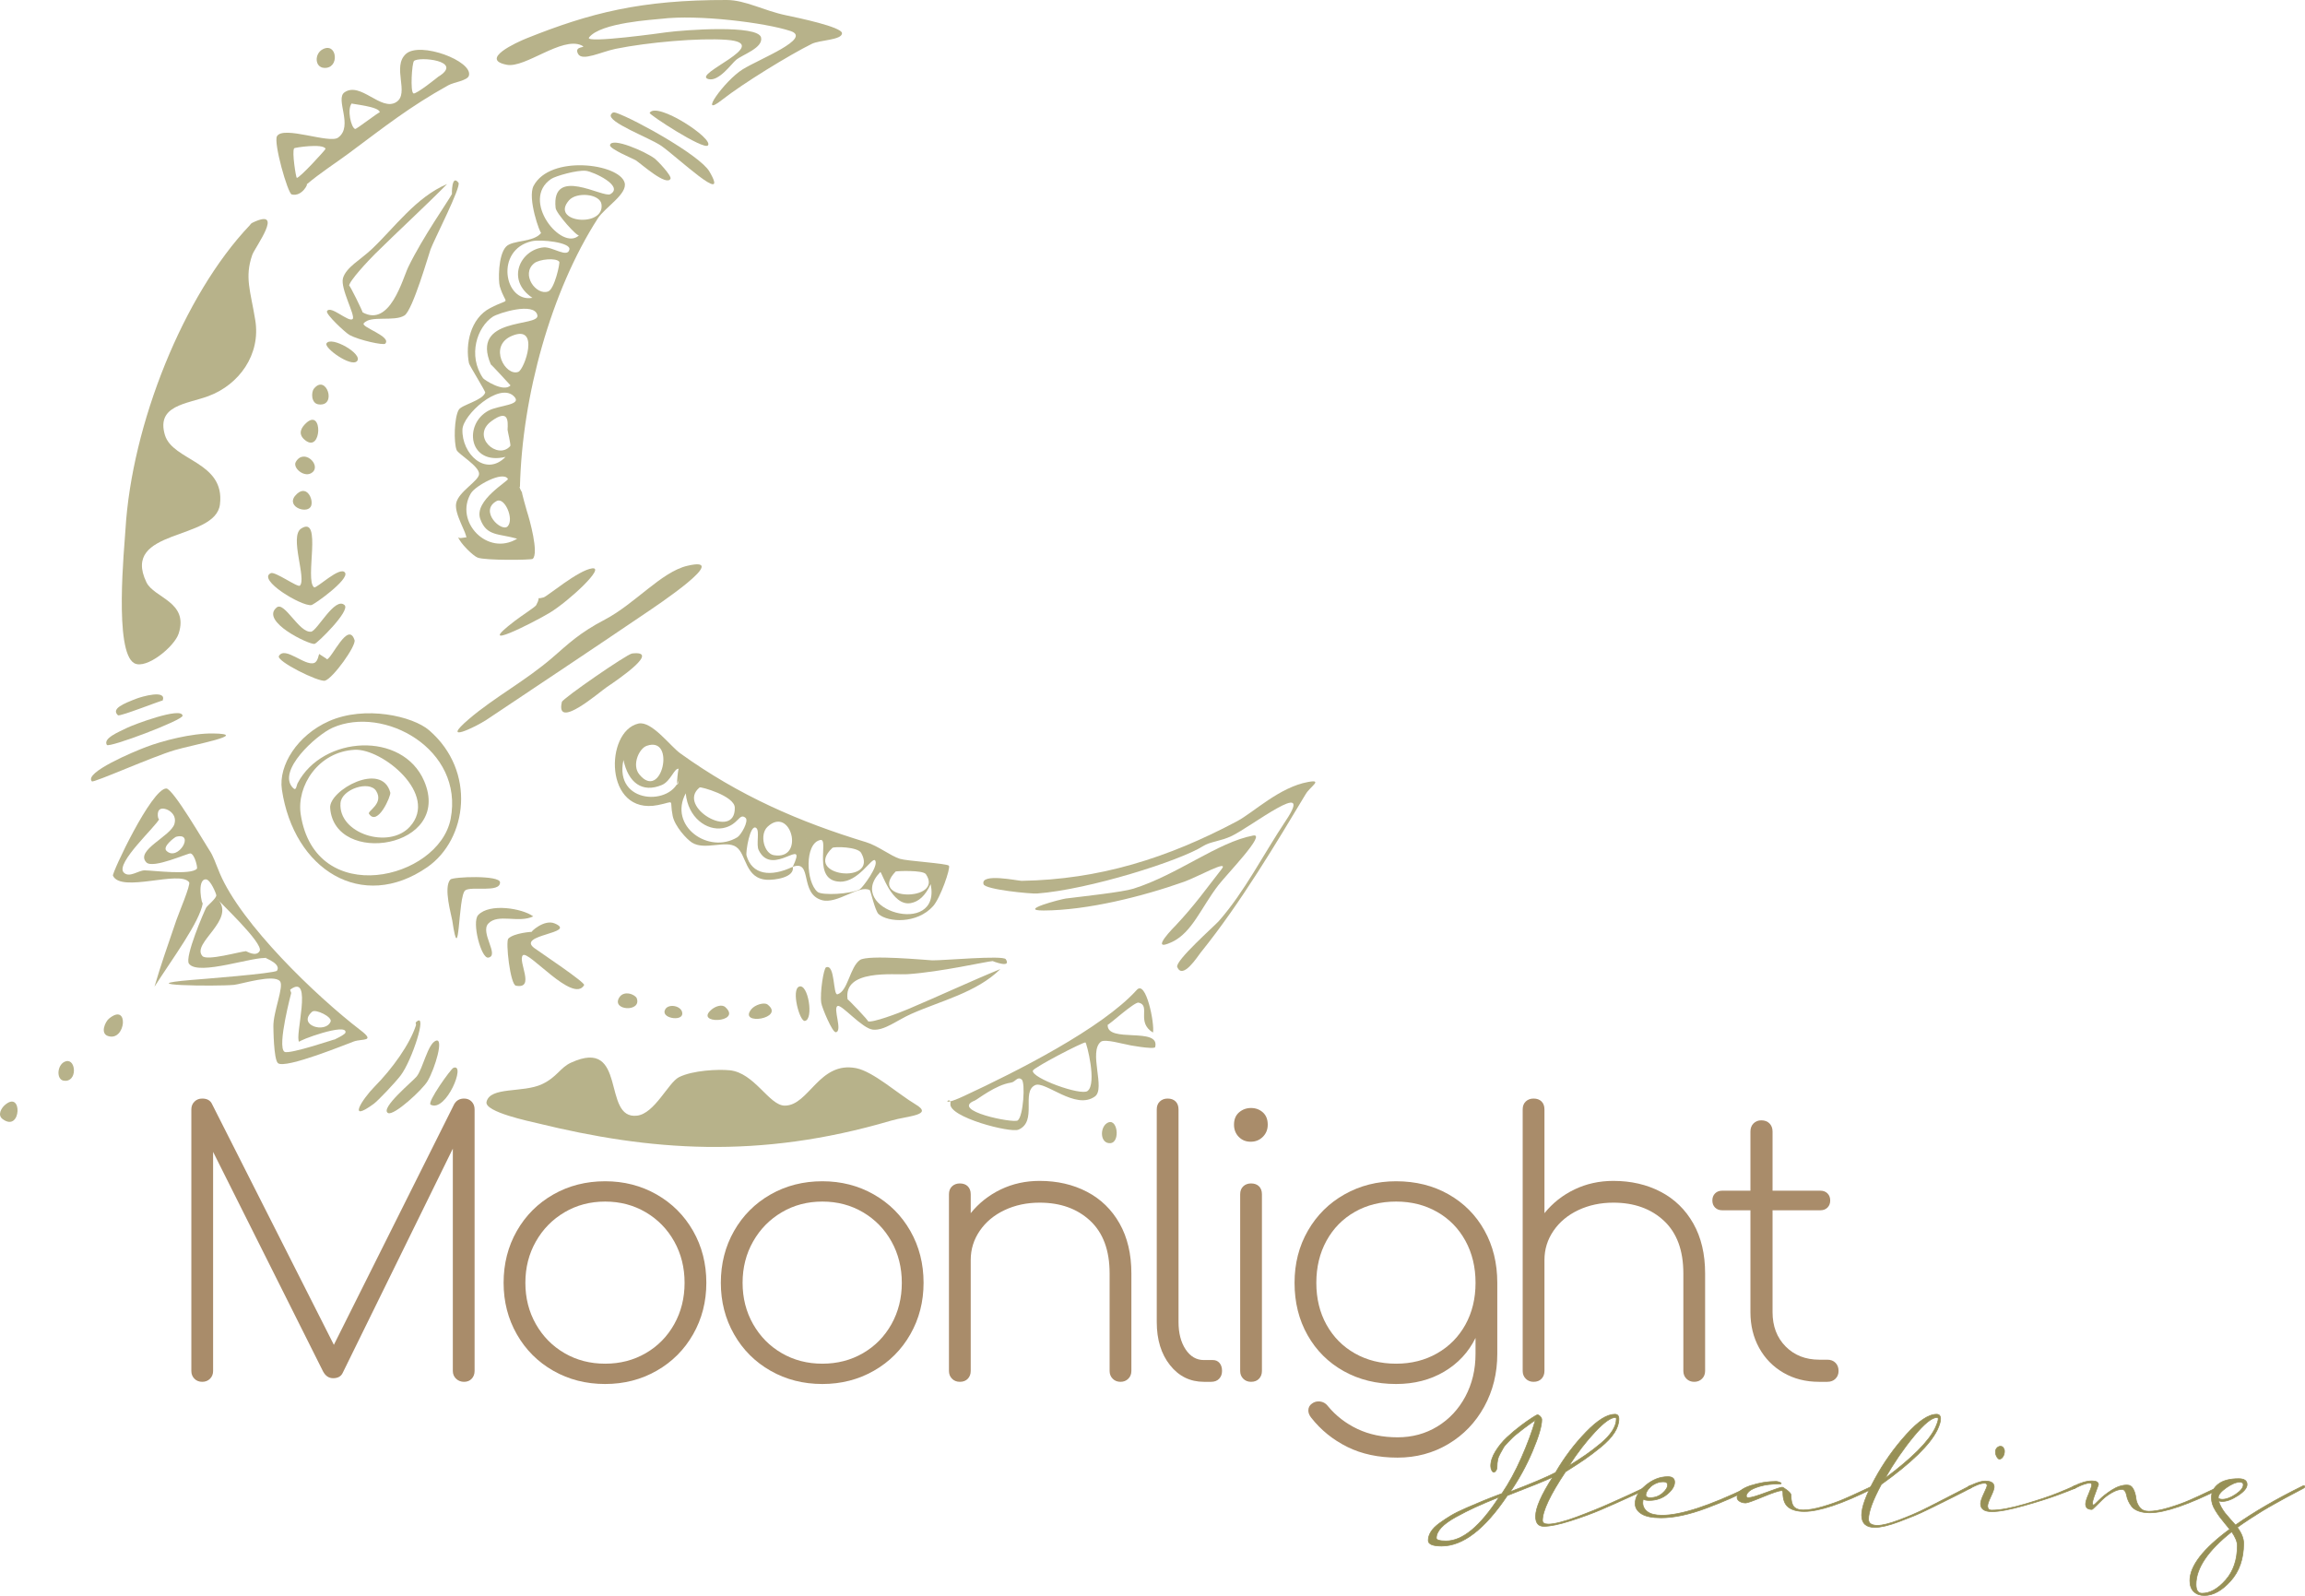 <?xml version="1.0" encoding="utf-8"?>
<!-- Generator: Adobe Illustrator 13.0.0, SVG Export Plug-In . SVG Version: 6.00 Build 14948)  -->
<!DOCTYPE svg PUBLIC "-//W3C//DTD SVG 1.1//EN" "http://www.w3.org/Graphics/SVG/1.1/DTD/svg11.dtd">
<svg version="1.1" id="Layer_1" xmlns="http://www.w3.org/2000/svg" xmlns:xlink="http://www.w3.org/1999/xlink" x="0px" y="0px"
	 width="341.02px" height="236.093px" viewBox="0 0 341.02 236.093" enable-background="new 0 0 341.02 236.093"
	 xml:space="preserve">
<g opacity="0.69">
	<g>
		<g>
			<path fill-rule="evenodd" clip-rule="evenodd" fill="#979056" d="M47.728,7.299c2.156-1.163,2.593,2.916,0.2,2.743
				C46.552,9.937,46.507,7.953,47.728,7.299z"/>
			<path fill-rule="evenodd" clip-rule="evenodd" fill="#979056" d="M60.065,7.969c2.096-1.873,9.936,1.062,9.309,3.222
				c-0.213,0.74-2.193,0.951-3.059,1.431c-5.734,3.188-9.364,6.085-14.764,10.1c-1.735,1.292-4.189,2.863-6.211,4.581
				c0.371-0.318-0.625,1.868-2.184,1.462c-0.584-0.155-2.728-7.688-2.172-8.621c0.943-1.589,7.731,1.146,9.028,0.22
				c2.347-1.664-0.495-5.729,0.97-6.714c2.382-1.613,5.402,2.884,7.65,1.45C60.636,13.817,57.934,9.875,60.065,7.969z
				 M61.164,13.817c0.373,0.202,3.692-2.473,3.634-2.438c3.999-2.411-2.923-3.065-3.556-2.345
				C60.949,9.36,60.671,13.553,61.164,13.817z M52.538,19.082c0.187,0.064,3.657-2.649,3.64-2.442
				c0.064-0.887-4.218-1.242-4.14-1.337C51.323,16.15,51.926,18.87,52.538,19.082z M43.904,26.308
				c0.307,0.169,4.31-4.195,4.265-4.299c-0.382-0.829-4.575-0.177-4.649-0.072C43.167,22.445,43.784,26.246,43.904,26.308z"/>
			<path fill-rule="evenodd" clip-rule="evenodd" fill="#979056" d="M77.919,5.665C87.283,1.915,94.83-0.032,107.542,0
				c2.719,0.008,5.495,1.584,8.744,2.26c1.739,0.363,8.335,1.731,8.288,2.673c-0.05,1.009-3.288,0.97-4.472,1.557
				c-3.284,1.625-10.181,5.847-13.258,8.271c-3.715,2.927,0.311-2.816,3.05-4.511c2.443-1.516,10.338-4.575,7.06-5.66
				c-3.754-1.24-13.681-2.475-19.144-1.805C96.74,2.918,88.844,3.33,87.144,5.548c-0.718,0.943,11.17-0.73,11.499-0.776
				c2.59-0.346,13.549-1.155,13.956,0.782c0.326,1.533-2.667,2.477-3.684,3.298c-0.656,0.522-2.543,3.259-4.102,2.852
				c-2.618-0.688,9.886-5.27,2.677-5.812c-4.053-0.299-11.645,0.363-16.395,1.33c-2.127,0.431-4.963,1.895-5.571,0.751
				c-0.693-1.292,1.502-0.802,0.505-1.264c-2.912-1.341-8.323,3.393-11.039,2.877C70.854,8.796,76.437,6.263,77.919,5.665z"/>
			<path fill-rule="evenodd" clip-rule="evenodd" fill="#979056" d="M66.876,13.583C66.731,13.507,67.096,13.703,66.876,13.583
				L66.876,13.583z"/>
			<path fill-rule="evenodd" clip-rule="evenodd" fill="#979056" d="M90.396,16.94c0.194-0.332,0.402-0.373,0.807-0.231
				c2.808,0.982,12.373,6.293,13.755,8.669c3.133,5.359-4.915-2.294-7.17-3.832C96.091,20.39,89.76,18.041,90.396,16.94z"/>
			<path fill-rule="evenodd" clip-rule="evenodd" fill="#979056" d="M37.401,32.925c4.81-2.281,0.307,3.68-0.078,4.781
				c-1.163,3.349-0.256,5.332,0.446,9.67c0.825,5.072-2.384,9.529-6.916,11.218c-3.21,1.195-7.774,1.345-6.454,5.765
				c1.157,3.852,8.931,3.897,8.141,10.269c-0.664,5.414-14.709,3.512-10.882,11.511c1.122,2.343,6.301,2.874,4.775,7.594
				c-0.637,1.96-4.794,5.342-6.555,4.393c-3.054-1.641-1.464-17.259-1.316-19.786c0.924-15.526,8.585-34.706,18.378-44.998
				C37.106,33.164,37.079,33.081,37.401,32.925z"/>
			<path fill-rule="evenodd" clip-rule="evenodd" fill="#979056" d="M96.115,16.704c1.021-1.766,9.599,3.847,8.611,4.82
				C104.046,22.201,95.983,16.935,96.115,16.704z"/>
			<path fill-rule="evenodd" clip-rule="evenodd" fill="#979056" d="M67.606,26.254C67.461,26.176,67.832,26.372,67.606,26.254
				L67.606,26.254z"/>
			<path fill-rule="evenodd" clip-rule="evenodd" fill="#979056" d="M66.149,27.226c-3.063,3.122-7.159,6.879-10.647,10.323
				c-1.003,1-3.869,4.047-3.851,4.742c-0.01-0.392,2.112,3.985,1.986,3.911c4.057,2.287,5.932-4.969,6.764-6.691
				c2.147-4.433,5.922-9.762,6.462-10.808c-0.012,0.021-0.062-3.007,0.967-1.671c0.442,0.58-3.583,8.389-4.128,9.855
				c-0.26,0.699-2.642,9.01-3.857,9.783c-1.545,0.979-5.033-0.074-6.031,1.165c-0.452,0.555,4.191,1.955,3.178,3.011
				c-0.26,0.272-3.905-0.522-5.29-1.289c-0.604-0.338-3.573-3.098-3.321-3.527c0.534-0.934,3.261,1.763,3.801,1.151
				c0.429-0.483-1.867-4.531-1.437-6.029c0.464-1.609,2.625-2.741,4.267-4.301C58.412,33.63,61.541,29.179,66.149,27.226z"/>
			<path fill-rule="evenodd" clip-rule="evenodd" fill="#979056" d="M90.249,21.461c0.256-1.221,5.272,0.97,6.646,2.019
				c0.338,0.26,2.551,2.549,2.299,2.983c-0.631,1.093-4.18-2.098-5.117-2.737C93.743,23.503,90.123,22.03,90.249,21.461z"/>
			<path fill-rule="evenodd" clip-rule="evenodd" fill="#979056" d="M76.925,72.022c-0.194-0.063,0.223,0.729,0.306,0.812
				c-0.083-0.083,0.625,2.5,0.729,2.812c0.394,1.19,1.788,6.194,0.856,7.035c-0.208,0.183-7.028,0.258-8.156-0.187
				c-0.675-0.268-2.582-2.103-2.908-3.088c0.159,0.48,1.324-0.121,1.219,0.205c0.2-0.633-1.809-3.563-1.479-5.173
				c0.357-1.726,3.381-3.282,3.389-4.328c0.012-1.161-3.083-2.928-3.323-3.529c-0.447-1.116-0.365-4.827,0.322-5.969
				c0.435-0.724,3.501-1.355,3.907-2.523c0.064-0.183-2.33-3.993-2.401-4.346c-0.562-2.77,0.183-6.644,3.16-8.182
				c3.203-1.656,2.318-0.136,1.397-3.203c-0.225-0.736-0.27-4.583,0.926-5.864c0.96-1.021,4.097-0.6,5.202-2.048
				c-0.146,0.19-2.086-5.13-1.124-6.957c2.456-4.631,12.628-3.29,13.459-0.485c0.497,1.683-2.893,3.655-3.974,5.33
				C81.545,43.046,77.248,58.538,76.925,72.022z M85.668,34.81c-0.26,0.26-3.381-3.224-3.467-4.047
				c-0.666-6.285,7.039-1.426,8.094-2.038c2.081-1.197-2.508-3.323-3.591-3.451c-1.333-0.153-4.528,0.774-5.155,1.196
				C76.91,29.594,83.141,37.273,85.668,34.81z M88.989,30.223c-0.219-1.557-3.674-1.871-4.8-0.592
				C81.281,32.939,89.477,33.746,88.989,30.223z M80.396,36.6c1.316-0.14,3.599,1.644,3.848,0.297
				c0.186-1.042-4.212-1.514-5.556-1.213c-5.528,1.252-4.072,9.143,0.078,8.377C74.813,41.429,76.964,36.961,80.396,36.6z
				 M81.103,43.116c0.943-0.351,1.774-4.206,1.639-4.389c-0.47-0.629-2.955-0.38-3.7,0.215
				C76.998,40.569,79.321,43.778,81.103,43.116z M71.465,55.948c0.147,0.223,3.034,2.153,4.066,1.072
				c0.008-0.004-2.985-3.261-2.906-3.084c-3.098-7.157,7.246-5.495,6.881-7.285c-0.412-2.036-5.791-0.326-6.594,0.204
				C70.584,48.396,69.171,52.575,71.465,55.948z M76.693,55.011c0.9-0.353,3.261-7.077-0.947-5.326
				C72.166,51.173,74.798,55.764,76.693,55.011z M72.259,60.76c1.553-0.842,5.225-0.8,3.715-2.186
				c-2.186-2.005-7.469,2.785-7.555,4.959c-0.132,3.598,3.436,7.079,6.375,4.062C69.328,68.899,68.55,62.763,72.259,60.76z
				 M75.491,65.994c0.126-0.142-0.406-2.281-0.398-2.407c0.07-1.307,0.163-3.135-2.392-1.275
				C69.619,64.563,73.612,68.13,75.491,65.994z M71.056,76.782c-0.99-2.746,4.255-5.645,4.088-5.926
				c-0.722-1.248-4.794,0.998-5.468,2.117c-2.504,4.182,2.444,9.403,6.838,6.725C73.77,78.906,71.985,79.379,71.056,76.782z
				 M75.119,77.857c0.978-1.075-0.464-4.375-1.645-3.729C70.809,75.59,74.239,78.828,75.119,77.857z"/>
			<path fill-rule="evenodd" clip-rule="evenodd" fill="#979056" d="M48.302,50.811c0.672-1.171,5.521,1.595,4.507,2.632
				C51.917,54.349,47.918,51.472,48.302,50.811z"/>
			<path fill-rule="evenodd" clip-rule="evenodd" fill="#979056" d="M46.451,57.496c1.831-2.266,3.475,2.723,0.664,2.329
				C46.035,59.677,46.008,58.045,46.451,57.496z"/>
			<path fill-rule="evenodd" clip-rule="evenodd" fill="#979056" d="M45.298,62.583c2.482-2.286,2.325,4.477-0.132,2.559
				C43.869,64.132,44.743,63.099,45.298,62.583z"/>
			<path fill-rule="evenodd" clip-rule="evenodd" fill="#979056" d="M43.762,68.342c1.19-2.067,3.779,0.438,2.463,1.535
				C45.113,70.811,43.248,69.237,43.762,68.342z"/>
			<path fill-rule="evenodd" clip-rule="evenodd" fill="#979056" d="M43.951,73.049c1.553-1.405,2.556,1.122,2.003,1.947
				C45.218,76.097,42.005,74.804,43.951,73.049z"/>
			<path fill-rule="evenodd" clip-rule="evenodd" fill="#979056" d="M44.556,78.197c3.191-2.048,0.487,7.615,1.906,8.692
				c0.337,0.258,3.901-3.257,4.592-2.154c0.631,1.007-4.588,4.73-4.996,4.788c-1.465,0.2-8.094-3.791-5.982-4.73
				c0.631-0.273,3.981,2.161,4.29,1.853C45.391,85.637,42.771,79.338,44.556,78.197z"/>
			<path fill-rule="evenodd" clip-rule="evenodd" fill="#979056" d="M40.95,89.861c1.149-0.912,3.304,3.805,5.072,3.595
				c0.907-0.112,3.518-5.226,4.952-3.937c0.92,0.827-4.053,5.67-4.433,5.744C45.771,95.415,38.387,91.905,40.95,89.861z"/>
			<path fill-rule="evenodd" clip-rule="evenodd" fill="#979056" d="M41.264,97.056c0.885-1.529,3.828,1.53,5.214,1.025
				c0.602-0.22,0.644-1.297,0.774-1.338c-0.099,0.033,1.283,0.786,1.099,0.806c0.72-0.069,3.154-5.757,4.102-2.854
				c0.271,0.841-3.18,5.656-4.36,6.004C47.188,100.966,40.829,97.806,41.264,97.056z"/>
			<path fill-rule="evenodd" clip-rule="evenodd" fill="#979056" d="M20.215,103.351c0.684-0.266,4.511-1.401,3.847,0.301
				c0.057-0.146-6.349,2.407-6.609,2.169C16.403,104.856,18.278,104.099,20.215,103.351z"/>
			<path fill-rule="evenodd" clip-rule="evenodd" fill="#979056" d="M87.605,84.088c2.058-0.261-3.438,4.835-6.227,6.539
				c-2.32,1.415-11.703,6.171-5.159,1.194c1.116-0.849,2.954-2.012,3.107-2.287c0.957-1.761-0.493-0.687,1.116-1.158
				C80.982,88.217,85.562,84.346,87.605,84.088z"/>
			<path fill-rule="evenodd" clip-rule="evenodd" fill="#979056" d="M101.674,83.711c6.798-1.617-4.662,5.986-6.355,7.132
				c-8.047,5.46-14.929,10.025-23.304,15.624c-1.689,1.121-7.019,3.66-2.632-0.092c3.785-3.237,8.44-5.686,12.429-9.154
				c2.335-2.021,3.935-3.595,7.671-5.553C93.939,89.336,97.844,84.616,101.674,83.711z"/>
			<path fill-rule="evenodd" clip-rule="evenodd" fill="#979056" d="M18.847,107.659c0.895-0.442,8.042-3.141,8.164-1.774
				c0.064,0.664-10.915,4.803-11.202,4.323C15.219,109.227,17.515,108.315,18.847,107.659z"/>
			<path fill-rule="evenodd" clip-rule="evenodd" fill="#979056" d="M21.679,110.491c2.329-0.875,6.613-2.022,9.845-1.978
				c5.693,0.087-2.931,1.659-5.66,2.461c-3.285,0.965-12.037,4.878-12.271,4.625C12.371,114.305,19.811,111.193,21.679,110.491z"/>
			<path fill-rule="evenodd" clip-rule="evenodd" fill="#979056" d="M48.652,106.7c5.346-2.376,12.423-0.749,14.851,1.353
				c6.994,6.049,5.635,16.133-0.289,20.244c-9.667,6.694-19.756,0.366-21.511-11.489C41.175,113.226,44.009,108.765,48.652,106.7z
				 M43.382,116.605c0.458,0.448,0.472-0.394,0.658-0.745c3.723-7.062,15.531-7.708,18.712-0.309
				c4.272,9.937-13.296,12.687-13.906,3.974c-0.182-2.598,7.656-6.959,8.898-2.264c0.125,0.468-1.871,5.066-3.15,3.143
				c-0.285-0.427,2.242-1.493,1.058-3.386c-1.009-1.604-5.109-0.268-5.274,1.788c-0.371,4.521,7.159,6.898,10.255,3.506
				c4.357-4.764-4.088-11.604-8.168-11.383c-5.396,0.291-8.614,5.371-7.974,9.56c2.158,14.022,20.43,9.655,22.181,0.66
				c1.998-10.33-9.882-16.833-17.454-13.49C46.808,108.722,40.833,114.111,43.382,116.605z"/>
			<path fill-rule="evenodd" clip-rule="evenodd" fill="#979056" d="M93.516,96.68c4.198-0.481-1.69,3.595-3.775,4.998
				c-1.064,0.716-7.609,6.44-6.613,2.168C83.246,103.343,92.761,96.763,93.516,96.68z"/>
			<path fill-rule="evenodd" clip-rule="evenodd" fill="#979056" d="M22.851,145.989c1.029-3.505,1.865-5.812,3.253-9.89
				c0.311-0.912,2.139-5.22,1.877-5.574c-1.369-1.841-10.076,1.64-11.272-0.977c-0.165-0.359,5.672-12.846,7.889-12.895
				c0.998-0.02,5.776,8.247,6.359,9.1c0.629,0.922,0.9,1.895,1.57,3.471c3.173,7.496,14.226,18.146,20.794,23.179
				c2.292,1.752,0.307,1.232-0.966,1.675c-0.885,0.309-10.134,4.119-11.231,3.211c-0.645-0.538-0.672-5.189-0.678-5.408
				c-0.041-2.184,1.611-5.959,0.973-6.716c-0.916-1.095-5.757,0.437-6.786,0.541c-2.729,0.259-15.699,0.064-6.281-0.728
				c0.938-0.078,12.363-0.959,12.625-1.369c0.8-1.26-2.91-2.209-1.394-1.84c-1.766-0.427-10.256,2.706-11.629,0.802
				c-0.673-0.922,2.234-7.716,2.547-8.286c0.161-0.289,1.512-1.373,1.5-1.829c0-0.177-0.843-2.337-1.538-2.358
				c-1.429-0.042-0.543,4.066-0.454,3.484C29.565,136.408,25.46,141.887,22.851,145.989z M23.567,121.149
				c-0.392,1.031-6.575,6.588-5.256,7.941c0.825,0.84,2.16-0.33,3.088-0.324c1.208,0.01,6.907,0.755,7.741-0.253
				c0.109-0.128-0.295-2.05-0.932-2.251c-0.332-0.105-5.604,2.345-6.565,1.315c-1.666-1.773,3.622-3.853,4.162-5.672
				c0.493-1.642-1.399-2.536-2.075-2.205C23.053,120.033,23.437,121.475,23.567,121.149z M24.631,125.881
				c1.707,1.641,4.286-2.809,1.429-2.085C25.885,123.841,23.969,125.252,24.631,125.881z M29.946,141.443
				c0.666,0.751,5.522-0.65,6.446-0.72c0.066-0.01,1.475,0.916,2.021-0.018c0.658-1.144-6.293-7.547-6.264-7.735
				C35.089,136.024,28.243,139.527,29.946,141.443z M43.079,146.926c0.138-0.458-2.165,7.939-0.986,8.685
				c0.697,0.438,7.964-2.048,7.561-1.881c-1.584,0.65,1.367-0.499,1.46-0.977c0.279-1.506-7.083,1.204-6.838,1.393
				c-0.782-0.597,2.141-10.317-1.341-7.733C42.883,146.447,43.104,146.857,43.079,146.926z M48.914,151.141
				c0.285-0.68-2.219-1.908-2.735-1.462C43.916,151.668,48.159,152.959,48.914,151.141z"/>
			<path fill-rule="evenodd" clip-rule="evenodd" fill="#979056" d="M117.291,128.238c2.261-4.86-3.022,1.741-5.049-2.475
				c-0.396-0.825,0.179-2.838-0.35-3.259c-0.914-0.721-1.584,3.552-1.45,4.053C111.244,129.426,114.004,129.8,117.291,128.238
				c0.324,1.611-2.747,1.973-3.791,1.924c-3.304-0.155-3.021-3.771-4.569-4.851c-1.537-1.085-4.647,0.551-6.55-0.652
				c-0.786-0.495-2.546-2.409-2.856-3.937c-0.532-2.6,0.51-2.146-2.199-1.611c-7.963,1.561-7.885-10.943-2.867-12.063
				c1.952-0.435,4.711,3.345,6.173,4.396c8.729,6.285,17.617,10.142,27.478,13.143c1.83,0.558,3.604,2.028,5.047,2.479
				c1.021,0.316,6.941,0.673,7.232,1.011c0.283,0.336-1.256,4.779-2.341,5.988c-2.38,2.649-6.637,2.401-8.052,1.183
				c-0.528-0.455-1.195-3.484-1.305-3.547c-1.561-0.877-4.817,2.12-7.099,1.47C118.22,132.209,120.268,127.165,117.291,128.238z
				 M94.582,114.569c3.343,4.105,5.47-5.761,1.103-4.229C94.542,110.735,93.444,113.177,94.582,114.569z M100.519,115.115
				c-0.648,2.832-0.219-1.402-0.103-1.373c-0.652-0.159-1.165,1.835-2.494,2.394c-2.906,1.217-4.96-0.328-5.682-3.695
				C90.8,119.06,99.566,119.272,100.519,115.115z M108.712,119.492c-0.035-1.749-5.033-3.121-5.194-2.995
				C99.962,119.334,108.818,124.488,108.712,119.492z M109.097,123.863c0.537-0.328,1.733-2.409,1.205-2.865
				c-0.945-0.812-1.038,1.085-3.333,1.513c-2.414,0.444-5.185-1.552-5.515-5.141C98.856,122.194,104.842,126.463,109.097,123.863z
				 M114.485,126.52c4.694,0.796,2.527-7.409-0.916-4.216C112.327,123.452,113.038,126.276,114.485,126.52z M119.27,124.036
				C119.49,124.152,119.125,123.958,119.27,124.036L119.27,124.036z M120.953,131.95c0.66,0.555,4.862,0.349,6.257-0.383
				c0.372-0.198,2.909-3.558,2.245-4.286c-0.452-0.491-2.443,3.23-5.171,3.16c-4.204-0.106-1.551-6.446-2.919-6.167
				C119,124.761,119.237,130.513,120.953,131.95z M127.409,126.186c-0.531-0.934-4.037-0.955-4.262-0.741
				C118.643,129.702,130.069,130.915,127.409,126.186z M134.733,133.615c-2.805,0.501-4.323-4.771-4.494-4.597
				c-5.431,5.548,9.083,9.826,7.454,1.79C136.905,132.51,135.942,133.397,134.733,133.615z M136.983,129.331
				c-0.443-0.65-4.414-0.45-4.457-0.407C128.18,133.397,139.762,133.407,136.983,129.331z"/>
			<path fill-rule="evenodd" clip-rule="evenodd" fill="#979056" d="M66.626,130.123c0.373-0.415,7.341-0.681,7.353,0.42
				c0.016,1.597-4.267,0.51-5.155,1.189c-1.082,0.827-0.794,12.032-1.91,4.461C66.805,135.439,65.566,131.309,66.626,130.123z"/>
			<path fill-rule="evenodd" clip-rule="evenodd" fill="#979056" d="M16.108,150.717c3.042-2.541,2.531,3.451-0.136,2.557
				C14.788,152.88,15.572,151.164,16.108,150.717z"/>
			<path fill-rule="evenodd" clip-rule="evenodd" fill="#979056" d="M78.89,135.576c-2.161,1.048-5.21-0.474-6.643,1.058
				c-1.258,1.341,1.704,4.748-0.004,5.041c-1.052,0.179-2.473-5.243-1.504-6.289C72.411,133.562,77.32,134.399,78.89,135.576z"/>
			<path fill-rule="evenodd" clip-rule="evenodd" fill="#979056" d="M9.799,156.999c1.473-0.333,1.673,3.129-0.33,2.893
				C8.231,159.748,8.442,157.309,9.799,156.999z"/>
			<path fill-rule="evenodd" clip-rule="evenodd" fill="#979056" d="M78.678,137.874c-0.285,0.101,1.799-1.941,3.403-1.25
				c3.417,1.462-5.796,1.636-3.009,3.653c1.078,0.778,7.561,5.099,7.349,5.466c-1.623,2.807-8.273-5.245-9.067-4.41
				c-0.798,0.841,1.916,5.057-1.027,4.495c-0.842-0.161-1.549-6.52-1.126-6.96C76.021,138.021,78.812,137.827,78.678,137.874z"/>
			<path fill-rule="evenodd" clip-rule="evenodd" fill="#979056" d="M0.672,163.529c2.709-2.448,2.508,4.111-0.282,2.036
				C-0.415,164.973,0.201,163.954,0.672,163.529z"/>
			<path fill-rule="evenodd" clip-rule="evenodd" fill="#979056" d="M61.642,151.143c1.634-1.389-0.693,5.747-2.353,7.95
				c-0.808,1.065-3.347,3.746-4.006,4.224c-3.954,2.893-1.729-0.668,0.14-2.561c2.663-2.689,5.214-6.293,6.099-9.018
				C61.64,151.372,61.331,151.405,61.642,151.143z"/>
			<path fill-rule="evenodd" clip-rule="evenodd" fill="#979056" d="M193.542,115.689c2.248-0.409,0.311,0.664-0.357,1.782
				c-4.26,7.067-9.566,16.047-15.564,23.479c-0.426,0.536-2.662,4.074-3.451,2.11c-0.354-0.893,5.574-6.128,6.158-6.798
				c3.852-4.391,6.537-9.803,9.922-14.876c4.348-6.513-5.111,0.9-8.016,2.292c-1.643,0.782-3.215,0.845-4.209,1.483
				c-3.4,2.176-16.906,6.456-24.605,7.032c-0.865,0.064-7.677-0.574-7.908-1.38c-0.5-1.708,5.148-0.485,5.638-0.497
				c11.451-0.185,21.6-3.351,31.898-8.834C185.44,120.213,189.28,116.456,193.542,115.689z"/>
			<path fill-rule="evenodd" clip-rule="evenodd" fill="#979056" d="M64.479,153.973c1.242-0.489-0.105,4.053-1.2,5.943
				c-0.757,1.307-5.016,5.212-5.87,4.754c-1.262-0.676,3.719-4.746,4.239-5.412C62.604,158.024,63.28,154.443,64.479,153.973z"/>
			<path fill-rule="evenodd" clip-rule="evenodd" fill="#979056" d="M91.588,147.622c0.695-1.203,2.431-0.485,2.628,0.091
				C94.927,149.76,90.486,149.538,91.588,147.622z"/>
			<path fill-rule="evenodd" clip-rule="evenodd" fill="#979056" d="M185.393,123.615c2.061-0.395-3.859,5.694-5.137,7.343
				c-2.562,3.327-3.875,6.995-6.852,8.402c-3.65,1.719,0.52-2.422,0.475-2.377c2.91-3.087,4.631-5.562,6.855-8.397
				c1.195-1.52-3.572,1.165-5.539,1.863c-6.201,2.201-14.354,4.228-20.771,4.257c-3.988,0.014,2.576-1.687,3.26-1.772
				c2.752-0.345,8.363-0.943,9.998-1.455C174.278,129.395,180.104,124.622,185.393,123.615z"/>
			<path fill-rule="evenodd" clip-rule="evenodd" fill="#979056" d="M67.069,157.989c1.955-0.792-1.079,6.658-3.358,5.442
				C63.121,163.119,66.704,158.138,67.069,157.989z"/>
			<path fill-rule="evenodd" clip-rule="evenodd" fill="#979056" d="M98.435,149.304c0.561-0.906,2.552-0.458,2.51,0.686
				C100.898,151.171,97.622,150.621,98.435,149.304z"/>
			<path fill-rule="evenodd" clip-rule="evenodd" fill="#979056" d="M105.37,149.283c0.436-0.343,1.4-0.772,1.947-0.275
				C109.915,151.366,102.447,151.601,105.37,149.283z"/>
			<path fill-rule="evenodd" clip-rule="evenodd" fill="#979056" d="M111.161,149.306c0.543-0.658,1.914-1.073,2.406-0.685
				C116.242,150.7,109.132,151.796,111.161,149.306z"/>
			<path fill-rule="evenodd" clip-rule="evenodd" fill="#979056" d="M84.496,157.208c8.423-3.844,4.474,8.477,9.756,7.848
				c2.598-0.305,4.636-4.897,6.188-5.686c2.042-1.03,5.829-1.197,7.52-1.028c3.681,0.374,5.827,5.224,8.145,5.231
				c3.583,0.006,5.07-6.617,10.569-5.542c2.52,0.495,6.268,3.864,8.752,5.338c2.788,1.651-1.083,1.688-3.637,2.439
				c-19.598,5.768-35.693,4.43-52.247,0.375c-1.021-0.248-7.9-1.663-7.562-3.16c0.521-2.308,5.408-1.299,8.219-2.628
				C82.426,159.341,82.865,157.95,84.496,157.208z"/>
			<path fill-rule="evenodd" clip-rule="evenodd" fill="#979056" d="M170.583,152.765c-2.535-1.541-0.271-4.002-2.131-4.432
				c-0.611-0.14-4.582,3.477-4.57,3.266c-0.18,2.82,7.791,0.238,7.023,3.313c-0.105,0.417-4.314-0.365-3.84-0.301
				c-0.822-0.121-3.607-0.959-4.197-0.485c-1.852,1.49,0.719,6.932-0.869,8.086c-2.869,2.104-7.387-2.372-8.863-1.665
				c-2.084,1.011,0.389,5.359-2.457,6.584c-1.199,0.515-10.371-1.857-10.066-3.844c0.21-1.364-2.084,0.768,1.991-1.129
				c7.703-3.58,20.41-9.974,25.591-15.714C169.551,144.943,170.842,151.428,170.583,152.765z M152.809,158.4
				c-0.232,1.088,7.129,3.759,8.096,3.005c1.428-1.108-0.156-7.174-0.318-7.182C160.139,154.194,152.911,157.948,152.809,158.4z
				 M144.233,162.816c-3.771,1.487,5.718,3.409,6.341,2.945c0.838-0.625,1.135-5.618,0.588-6.049
				c-0.662-0.524-0.891,0.355-1.605,0.46C147.303,160.5,144.62,162.659,144.233,162.816z"/>
			<path fill-rule="evenodd" clip-rule="evenodd" fill="#979056" d="M163.719,166.202c1.613-1.126,2.107,2.838,0.545,2.925
				C162.768,169.214,162.696,166.916,163.719,166.202z"/>
		</g>
	</g>
	<g>
		<g>
			<path fill-rule="evenodd" clip-rule="evenodd" fill="#979056" d="M149.463,142.4C149.487,142.555,149.434,142.152,149.463,142.4
				L149.463,142.4z"/>
			<path fill-rule="evenodd" clip-rule="evenodd" fill="#979056" d="M148.004,143.371c-4.078,1.655-9.146,4.02-13.695,5.939
				c-1.315,0.558-5.258,2.056-5.914,1.784c0.373,0.151-3.017-3.38-2.993-3.239c-0.692-4.527,6.889-3.592,8.836-3.724
				c4.996-0.34,11.437-1.836,12.622-1.944c-0.016-0.004,2.842,1.148,1.947-0.274c-0.393-0.619-9.282,0.2-10.877,0.165
				c-0.758-0.021-9.531-0.879-10.703-0.05c-1.497,1.048-1.771,4.611-3.312,5.073c-0.695,0.21-0.332-4.534-1.701-3.99
				c-0.354,0.136-0.932,3.746-0.708,5.285c0.103,0.676,1.641,4.387,2.148,4.317c1.071-0.147-0.489-3.618,0.287-3.887
				c0.619-0.211,3.63,3.356,5.21,3.506c1.694,0.167,3.561-1.388,5.643-2.317C139.098,148.089,144.476,146.863,148.004,143.371z"/>
			<path fill-rule="evenodd" clip-rule="evenodd" fill="#979056" d="M119.072,151.042c1.361-0.187,0.499-5.617-0.852-5.074
				C117.03,146.455,118.309,151.149,119.072,151.042z"/>
		</g>
	</g>
</g>
<g>
	<path fill="#A98C6A" d="M69.786,162.986c0.286,0.304,0.429,0.688,0.429,1.153v38.687c0,0.465-0.144,0.85-0.429,1.153
		c-0.287,0.305-0.663,0.456-1.127,0.456c-0.465,0-0.858-0.151-1.181-0.456c-0.322-0.304-0.483-0.688-0.483-1.153v-32.892
		l-16.312,33.213c-0.25,0.502-0.716,0.752-1.395,0.752c-0.644,0-1.145-0.34-1.502-1.02l-16.258-32.463v32.409
		c0,0.465-0.152,0.85-0.456,1.153c-0.304,0.305-0.689,0.456-1.154,0.456s-0.85-0.151-1.153-0.456
		c-0.304-0.304-0.456-0.688-0.456-1.153v-38.687c0-0.465,0.152-0.85,0.456-1.153c0.303-0.304,0.688-0.456,1.153-0.456
		c0.715,0,1.198,0.268,1.449,0.805l18.029,35.628l17.814-35.628c0.322-0.537,0.805-0.805,1.449-0.805
		C69.124,162.53,69.499,162.682,69.786,162.986z"/>
	<path fill="#A98C6A" d="M81.858,202.798c-2.29-1.305-4.087-3.103-5.393-5.393c-1.306-2.288-1.958-4.829-1.958-7.619
		c0-2.825,0.652-5.383,1.958-7.673c1.306-2.289,3.103-4.086,5.393-5.393c2.289-1.305,4.847-1.958,7.673-1.958
		c2.791,0,5.33,0.653,7.619,1.958c2.289,1.307,4.086,3.104,5.393,5.393c1.307,2.29,1.959,4.848,1.959,7.673
		c0,2.79-0.652,5.331-1.959,7.619c-1.307,2.29-3.104,4.088-5.393,5.393c-2.289,1.307-4.828,1.959-7.619,1.959
		C86.705,204.757,84.146,204.105,81.858,202.798z M95.54,200.196c1.789-1.037,3.193-2.468,4.213-4.292s1.529-3.863,1.529-6.117
		c0-2.253-0.51-4.292-1.529-6.116c-1.02-1.825-2.424-3.265-4.213-4.319s-3.791-1.583-6.009-1.583s-4.221,0.528-6.009,1.583
		c-1.79,1.055-3.202,2.494-4.239,4.319c-1.038,1.824-1.556,3.863-1.556,6.116c0,2.254,0.518,4.293,1.556,6.117
		c1.037,1.824,2.45,3.255,4.239,4.292c1.788,1.038,3.791,1.557,6.009,1.557S93.751,201.234,95.54,200.196z"/>
	<path fill="#A98C6A" d="M113.997,202.798c-2.29-1.305-4.087-3.103-5.393-5.393c-1.306-2.288-1.958-4.829-1.958-7.619
		c0-2.825,0.652-5.383,1.958-7.673c1.306-2.289,3.103-4.086,5.393-5.393c2.289-1.305,4.847-1.958,7.673-1.958
		c2.79,0,5.33,0.653,7.619,1.958c2.289,1.307,4.086,3.104,5.393,5.393c1.306,2.29,1.958,4.848,1.958,7.673
		c0,2.79-0.652,5.331-1.958,7.619c-1.307,2.29-3.104,4.088-5.393,5.393c-2.289,1.307-4.829,1.959-7.619,1.959
		C118.844,204.757,116.286,204.105,113.997,202.798z M127.68,200.196c1.788-1.037,3.192-2.468,4.212-4.292s1.529-3.863,1.529-6.117
		c0-2.253-0.51-4.292-1.529-6.116c-1.02-1.825-2.424-3.265-4.212-4.319c-1.789-1.055-3.792-1.583-6.01-1.583
		c-2.219,0-4.222,0.528-6.01,1.583c-1.789,1.055-3.201,2.494-4.238,4.319c-1.038,1.824-1.557,3.863-1.557,6.116
		c0,2.254,0.519,4.293,1.557,6.117c1.037,1.824,2.449,3.255,4.238,4.292c1.788,1.038,3.791,1.557,6.01,1.557
		C123.888,201.752,125.891,201.234,127.68,200.196z"/>
	<path fill="#A98C6A" d="M160.811,176.319c2.057,1.073,3.666,2.639,4.83,4.695c1.162,2.058,1.744,4.517,1.744,7.378v14.434
		c0,0.465-0.152,0.85-0.457,1.153c-0.305,0.305-0.689,0.456-1.152,0.456c-0.467,0-0.852-0.151-1.154-0.456
		c-0.305-0.304-0.457-0.688-0.457-1.153v-14.434c0-3.398-0.957-5.991-2.869-7.78c-1.914-1.788-4.41-2.683-7.486-2.683
		c-1.896,0-3.621,0.367-5.178,1.1c-1.555,0.733-2.782,1.753-3.675,3.059c-0.895,1.306-1.341,2.745-1.341,4.319v16.419
		c0,0.465-0.144,0.85-0.43,1.153c-0.287,0.305-0.68,0.456-1.181,0.456c-0.465,0-0.85-0.151-1.153-0.456
		c-0.305-0.304-0.456-0.688-0.456-1.153v-26.131c0-0.501,0.151-0.894,0.456-1.181c0.304-0.286,0.688-0.429,1.153-0.429
		c0.501,0,0.894,0.143,1.181,0.429c0.286,0.287,0.43,0.68,0.43,1.181v2.79c1.215-1.503,2.7-2.674,4.454-3.515
		c1.752-0.84,3.666-1.261,5.74-1.261C156.42,174.709,158.754,175.246,160.811,176.319z"/>
	<path fill="#A98C6A" d="M173.098,201.967c-1.307-1.646-1.959-3.774-1.959-6.386v-31.442c0-0.501,0.152-0.894,0.457-1.181
		c0.303-0.286,0.688-0.429,1.152-0.429c0.502,0,0.895,0.143,1.182,0.429c0.285,0.287,0.43,0.68,0.43,1.181v31.442
		c0,1.646,0.348,2.996,1.045,4.051c0.697,1.056,1.602,1.583,2.711,1.583h1.34c0.395,0,0.717,0.144,0.967,0.43
		c0.25,0.287,0.375,0.68,0.375,1.181c0,0.465-0.143,0.85-0.428,1.153c-0.287,0.305-0.682,0.456-1.182,0.456h-1.072
		C176.077,204.435,174.403,203.613,173.098,201.967z"/>
	<path fill="#A98C6A" d="M183.266,168.19c-0.465-0.482-0.697-1.081-0.697-1.797c0-0.787,0.25-1.396,0.75-1.825
		c0.502-0.429,1.092-0.644,1.771-0.644s1.26,0.215,1.744,0.644c0.482,0.43,0.725,1.038,0.725,1.825c0,0.716-0.242,1.314-0.725,1.797
		c-0.484,0.483-1.082,0.725-1.799,0.725C184.321,168.915,183.731,168.673,183.266,168.19z M183.936,203.979
		c-0.305-0.304-0.455-0.688-0.455-1.153v-26.131c0-0.501,0.15-0.894,0.455-1.181c0.305-0.286,0.689-0.429,1.154-0.429
		c0.5,0,0.893,0.143,1.18,0.429c0.287,0.287,0.43,0.68,0.43,1.181v26.131c0,0.465-0.143,0.85-0.43,1.153
		c-0.287,0.305-0.68,0.456-1.18,0.456C184.625,204.435,184.241,204.284,183.936,203.979z"/>
	<path fill="#A98C6A" d="M214.305,176.695c2.271,1.287,4.043,3.067,5.312,5.339s1.904,4.855,1.904,7.753v10.517
		c0,2.862-0.643,5.464-1.932,7.808c-1.287,2.342-3.057,4.185-5.311,5.526s-4.758,2.012-7.512,2.012
		c-2.826,0-5.305-0.528-7.432-1.583c-2.129-1.055-3.908-2.494-5.34-4.319c-0.287-0.357-0.428-0.716-0.428-1.072
		c0-0.43,0.178-0.771,0.535-1.02c0.287-0.215,0.607-0.322,0.967-0.322c0.57,0,1.037,0.232,1.395,0.697
		c1.18,1.431,2.637,2.558,4.373,3.381c1.734,0.822,3.711,1.233,5.93,1.233c2.182,0,4.148-0.536,5.902-1.609
		c1.752-1.073,3.129-2.549,4.131-4.427c1-1.878,1.502-3.979,1.502-6.305v-2.36c-1.037,2.11-2.584,3.774-4.641,4.99
		c-2.059,1.216-4.428,1.824-7.109,1.824c-2.898,0-5.482-0.635-7.754-1.905c-2.271-1.27-4.051-3.04-5.338-5.312
		c-1.289-2.271-1.932-4.856-1.932-7.754c0-2.861,0.66-5.437,1.984-7.727c1.322-2.288,3.129-4.078,5.42-5.365
		c2.289-1.288,4.828-1.932,7.619-1.932C209.45,174.763,212.034,175.407,214.305,176.695z M212.616,200.223
		c1.789-1.02,3.184-2.433,4.186-4.239c1-1.806,1.502-3.871,1.502-6.197c0-2.324-0.502-4.399-1.502-6.224
		c-1.002-1.824-2.396-3.246-4.186-4.266s-3.809-1.529-6.062-1.529c-2.291,0-4.328,0.51-6.117,1.529s-3.184,2.441-4.186,4.266
		s-1.502,3.899-1.502,6.224c0,2.326,0.5,4.392,1.502,6.197c1.002,1.807,2.396,3.22,4.186,4.239s3.826,1.529,6.117,1.529
		C208.807,201.752,210.827,201.243,212.616,200.223z"/>
	<path fill="#A98C6A" d="M245.694,176.319c2.057,1.073,3.666,2.639,4.83,4.695c1.162,2.058,1.744,4.517,1.744,7.378v14.434
		c0,0.465-0.152,0.85-0.457,1.153c-0.305,0.305-0.689,0.456-1.152,0.456c-0.467,0-0.852-0.151-1.154-0.456
		c-0.305-0.304-0.457-0.688-0.457-1.153v-14.434c0-3.398-0.957-5.991-2.869-7.78c-1.914-1.788-4.41-2.683-7.486-2.683
		c-1.896,0-3.621,0.367-5.178,1.1c-1.555,0.733-2.781,1.753-3.676,3.059s-1.34,2.745-1.34,4.319v16.419
		c0,0.465-0.145,0.85-0.43,1.153c-0.287,0.305-0.68,0.456-1.182,0.456c-0.465,0-0.85-0.151-1.152-0.456
		c-0.305-0.304-0.457-0.688-0.457-1.153v-38.687c0-0.501,0.152-0.894,0.457-1.181c0.303-0.286,0.688-0.429,1.152-0.429
		c0.502,0,0.895,0.143,1.182,0.429c0.285,0.287,0.43,0.68,0.43,1.181v15.346c1.215-1.503,2.699-2.674,4.453-3.515
		c1.752-0.84,3.666-1.261,5.74-1.261C241.303,174.709,243.637,175.246,245.694,176.319z"/>
	<path fill="#A98C6A" d="M271.555,201.618c0.305,0.305,0.457,0.707,0.457,1.208c0,0.465-0.152,0.85-0.457,1.153
		c-0.303,0.305-0.705,0.456-1.207,0.456h-1.234c-1.967,0-3.721-0.447-5.258-1.342c-1.537-0.894-2.736-2.119-3.594-3.675
		c-0.859-1.557-1.289-3.317-1.289-5.285v-15.078h-4.186c-0.428,0-0.777-0.134-1.045-0.402c-0.27-0.268-0.402-0.617-0.402-1.046
		c0-0.43,0.133-0.778,0.402-1.047c0.268-0.268,0.617-0.402,1.045-0.402h4.186v-8.746c0-0.5,0.152-0.902,0.457-1.207
		c0.303-0.304,0.688-0.456,1.152-0.456c0.502,0,0.904,0.152,1.209,0.456c0.303,0.305,0.455,0.707,0.455,1.207v8.746h7.082
		c0.43,0,0.779,0.135,1.047,0.402c0.268,0.269,0.402,0.617,0.402,1.047c0,0.429-0.135,0.778-0.402,1.046
		c-0.268,0.269-0.617,0.402-1.047,0.402h-7.082v15.078c0,2.075,0.645,3.765,1.932,5.07s2.951,1.958,4.99,1.958h1.18
		C270.85,201.162,271.252,201.315,271.555,201.618z"/>
</g>
<g>
	<g>
		<path fill="#979056" stroke="#979056" stroke-width="0.1" d="M222.206,220.963c1.035-1.518,1.994-3.277,2.879-5.277
			c0.885-1.999,1.576-3.865,2.076-5.598c-0.055,0.036-0.326,0.228-0.816,0.576c-0.492,0.348-0.795,0.571-0.912,0.669
			c-0.115,0.099-0.389,0.312-0.816,0.644c-0.428,0.33-0.715,0.571-0.857,0.723c-0.143,0.152-0.375,0.389-0.695,0.71
			c-0.322,0.321-0.545,0.599-0.67,0.83c-0.125,0.232-0.277,0.505-0.455,0.817c-0.18,0.312-0.301,0.625-0.361,0.938
			c-0.064,0.312-0.094,0.629-0.094,0.95c0,0.269-0.055,0.479-0.162,0.63c-0.107,0.152-0.213,0.228-0.32,0.228
			s-0.211-0.094-0.309-0.281s-0.146-0.397-0.146-0.629c0-0.679,0.236-1.402,0.709-2.17s1.039-1.46,1.701-2.076
			c0.66-0.616,1.334-1.183,2.021-1.7c0.688-0.519,1.26-0.92,1.715-1.206c0.455-0.285,0.701-0.428,0.736-0.428
			c0.143,0,0.289,0.08,0.441,0.24c0.152,0.161,0.229,0.322,0.229,0.482c0,0.946-0.455,2.496-1.367,4.647
			c-0.91,2.151-2.008,4.156-3.293,6.013c3.213-1.231,5.445-2.178,6.695-2.839c1.303-2.232,2.809-4.228,4.514-5.986
			s3.129-2.639,4.271-2.639c0.393,0,0.59,0.232,0.59,0.696c0,0.661-0.223,1.34-0.67,2.036s-1.121,1.411-2.021,2.143
			c-0.902,0.732-1.705,1.34-2.412,1.821c-0.705,0.482-1.637,1.09-2.799,1.821c-2.268,3.394-3.4,5.795-3.4,7.205
			c0,0.357,0.295,0.536,0.883,0.536c0.43,0,1.01-0.094,1.742-0.281c0.73-0.188,1.531-0.442,2.396-0.764s1.74-0.66,2.625-1.018
			s1.791-0.745,2.719-1.165s1.719-0.777,2.371-1.071c0.65-0.295,1.271-0.585,1.861-0.871c0.59-0.285,0.9-0.437,0.938-0.455
			c0.107-0.054,0.178-0.08,0.213-0.08c0.09,0,0.135,0.062,0.135,0.188c0,0.09-0.062,0.16-0.188,0.214
			c-0.053,0.019-0.906,0.406-2.559,1.165c-1.65,0.76-3.133,1.42-4.445,1.982s-2.822,1.116-4.527,1.661
			c-1.705,0.544-3.031,0.816-3.977,0.816c-0.805,0-1.205-0.491-1.205-1.473c0-1.25,0.848-3.188,2.543-5.812
			c-0.963,0.464-3.205,1.375-6.723,2.731c-3.34,4.982-6.58,7.474-9.723,7.474c-1.32,0-1.982-0.277-1.982-0.831
			c0-0.428,0.135-0.856,0.402-1.285s0.691-0.853,1.271-1.272c0.582-0.42,1.156-0.799,1.729-1.139
			c0.572-0.339,1.344-0.718,2.316-1.138c0.975-0.42,1.795-0.768,2.465-1.045C220.157,221.745,221.063,221.391,222.206,220.963z
			 M221.803,221.472c-1.445,0.589-2.621,1.089-3.521,1.5c-0.902,0.411-1.85,0.888-2.84,1.433s-1.729,1.076-2.209,1.594
			c-0.482,0.518-0.725,1.035-0.725,1.554c0,0.285,0.482,0.429,1.447,0.429C216.383,227.981,219,225.811,221.803,221.472z
			 M232.116,216.865c0.982-0.606,1.826-1.156,2.531-1.647c0.705-0.49,1.434-1.049,2.184-1.674s1.32-1.245,1.713-1.861
			s0.59-1.201,0.59-1.755c0-0.143-0.053-0.214-0.16-0.214c-0.662,0-1.656,0.71-2.986,2.129
			C234.655,213.262,233.366,214.936,232.116,216.865z"/>
		<path fill="#979056" stroke="#979056" stroke-width="0.1" d="M246.766,218.472c0.662,0,0.992,0.268,0.992,0.804
			c0,0.589-0.367,1.188-1.098,1.794c-0.732,0.607-1.625,0.911-2.68,0.911c-0.393,0-0.688-0.062-0.883-0.188
			c-0.037,0.214-0.055,0.384-0.055,0.509c0,0.554,0.232,1.005,0.697,1.353c0.463,0.349,1.188,0.522,2.17,0.522
			c2.748,0,6.973-1.375,12.668-4.125c0.18-0.089,0.305-0.151,0.375-0.188c0.107-0.054,0.17-0.08,0.188-0.08
			c0.107,0,0.162,0.062,0.162,0.188c0,0.09-0.072,0.16-0.215,0.214c-1.857,1-4.068,1.979-6.629,2.934
			c-2.562,0.955-4.801,1.433-6.711,1.433c-1.303,0-2.268-0.196-2.893-0.589s-0.938-0.902-0.938-1.527
			c0-0.91,0.514-1.799,1.541-2.665C244.485,218.905,245.588,218.472,246.766,218.472z M243.661,220.642
			c-0.107,0.179-0.162,0.357-0.162,0.535c0,0.268,0.215,0.401,0.643,0.401c0.697,0,1.301-0.218,1.809-0.655
			c0.51-0.438,0.764-0.853,0.764-1.246c0-0.304-0.215-0.455-0.643-0.455c-0.482,0-0.947,0.13-1.393,0.389
			C244.231,219.87,243.891,220.213,243.661,220.642z"/>
		<path fill="#979056" stroke="#979056" stroke-width="0.1" d="M277.141,220.186c-4.572,2.286-7.973,3.429-10.205,3.429
			c-1.018,0-1.799-0.21-2.344-0.63c-0.545-0.419-0.816-1.146-0.816-2.183c0-0.178-0.062-0.268-0.188-0.268
			c-0.375,0-1.295,0.304-2.76,0.91c-1.465,0.607-2.312,0.911-2.545,0.911c-0.355,0-0.66-0.08-0.91-0.241s-0.375-0.349-0.375-0.562
			c0-0.731,0.648-1.312,1.941-1.741c1.295-0.429,2.568-0.643,3.818-0.643c0.143,0,0.307,0.036,0.494,0.107s0.281,0.134,0.281,0.188
			s-0.098,0.08-0.295,0.08c-1.125,0-2.08,0.116-2.865,0.349c-0.785,0.231-1.316,0.478-1.594,0.736s-0.414,0.495-0.414,0.71
			c0,0.16,0.105,0.24,0.32,0.24c0.375,0,1.254-0.258,2.639-0.776c1.383-0.518,2.164-0.776,2.344-0.776
			c0.09,0,0.33,0.147,0.723,0.441c0.393,0.295,0.59,0.541,0.59,0.736c0,0.822,0.143,1.394,0.428,1.715s0.742,0.482,1.367,0.482
			c0.785,0,1.744-0.165,2.879-0.496c1.133-0.33,2.129-0.679,2.986-1.045c0.857-0.365,1.768-0.776,2.732-1.231
			s1.508-0.71,1.633-0.764c0.107-0.054,0.17-0.08,0.188-0.08c0.09,0,0.135,0.062,0.135,0.188
			C277.329,220.062,277.266,220.132,277.141,220.186z"/>
		<path fill="#979056" stroke="#979056" stroke-width="0.1" d="M278.346,219.597c-1.268,2.356-1.902,4.08-1.902,5.169
			c0,0.607,0.447,0.911,1.34,0.911c0.697,0,1.736-0.259,3.121-0.776c1.383-0.519,2.594-1.031,3.629-1.541
			c1.035-0.509,2.393-1.2,4.072-2.075c1.678-0.875,2.598-1.349,2.758-1.42c0.107-0.054,0.17-0.08,0.188-0.08
			c0.09,0,0.135,0.062,0.135,0.188c0,0.09-0.062,0.16-0.188,0.214c-0.232,0.125-0.801,0.415-1.701,0.871
			c-0.902,0.455-1.617,0.812-2.143,1.071c-0.527,0.259-1.25,0.616-2.17,1.071s-1.711,0.816-2.371,1.085
			c-0.66,0.268-1.371,0.544-2.129,0.83c-0.76,0.285-1.441,0.5-2.049,0.643s-1.125,0.215-1.555,0.215
			c-1.303,0-1.955-0.607-1.955-1.821c0-1.179,0.652-2.965,1.955-5.357c1.305-2.393,2.857-4.584,4.662-6.576
			c1.803-1.99,3.293-2.986,4.473-2.986c0.393,0,0.59,0.232,0.59,0.696c0,0.375-0.162,0.911-0.482,1.607
			C285.551,213.731,282.793,216.418,278.346,219.597z M278.881,218.713c3.982-2.964,6.455-5.438,7.42-7.42
			c0.305-0.66,0.455-1.115,0.455-1.366c0-0.143-0.062-0.214-0.188-0.214c-0.75,0-1.887,0.924-3.414,2.772
			C281.627,214.333,280.204,216.41,278.881,218.713z"/>
		<path fill="#979056" stroke="#979056" stroke-width="0.1" d="M306.979,220.186c-0.357,0.161-1.184,0.482-2.477,0.965
			c-1.295,0.481-2.982,1.018-5.062,1.606c-2.08,0.59-3.666,0.884-4.756,0.884c-1.105,0-1.66-0.393-1.66-1.178
			c0-0.304,0.162-0.795,0.482-1.474c0.322-0.679,0.482-1.08,0.482-1.205c0-0.232-0.125-0.349-0.375-0.349
			c-0.232,0-0.473,0.04-0.723,0.121c-0.25,0.08-0.541,0.2-0.871,0.361s-0.514,0.25-0.549,0.268
			c-0.072,0.036-0.135,0.054-0.188,0.054c-0.09,0-0.135-0.054-0.135-0.16c0-0.09,0.062-0.161,0.188-0.215
			c0.072-0.035,0.232-0.107,0.482-0.214c0.25-0.107,0.455-0.192,0.617-0.255c0.16-0.062,0.361-0.125,0.602-0.188
			c0.242-0.062,0.459-0.094,0.656-0.094c0.893,0,1.34,0.295,1.34,0.884c0,0.251-0.162,0.715-0.482,1.393
			c-0.322,0.68-0.482,1.144-0.482,1.394c0,0.429,0.197,0.643,0.59,0.643c1.232,0,2.879-0.304,4.941-0.911
			c2.062-0.606,3.697-1.155,4.902-1.646s1.986-0.826,2.344-1.005c0.105-0.054,0.168-0.08,0.188-0.08
			c0.088,0,0.133,0.062,0.133,0.188C307.167,220.062,307.104,220.132,306.979,220.186z M295.221,214.802
			c0-0.231,0.076-0.429,0.227-0.589c0.152-0.161,0.326-0.241,0.523-0.241c0.178,0,0.32,0.076,0.428,0.228
			c0.107,0.152,0.16,0.317,0.16,0.496c0,0.304-0.076,0.575-0.227,0.816c-0.152,0.241-0.336,0.361-0.549,0.361
			c-0.037,0-0.094-0.035-0.174-0.106c-0.082-0.071-0.166-0.196-0.256-0.375S295.221,215.017,295.221,214.802z"/>
		<path fill="#979056" stroke="#979056" stroke-width="0.1" d="M309.499,223.32c-0.625,0-0.938-0.268-0.938-0.804
			c0-0.303,0.15-0.803,0.455-1.499c0.303-0.697,0.455-1.152,0.455-1.366c0-0.161-0.107-0.241-0.322-0.241
			c-0.195,0-0.477,0.062-0.844,0.188c-0.365,0.125-0.682,0.259-0.949,0.401l-0.402,0.188c-0.072,0.036-0.135,0.054-0.188,0.054
			c-0.09,0-0.135-0.054-0.135-0.16c0-0.09,0.062-0.161,0.188-0.215c1.035-0.518,1.93-0.776,2.68-0.776
			c0.643,0,0.963,0.188,0.963,0.562c0,0.018-0.07,0.21-0.213,0.575c-0.145,0.366-0.291,0.769-0.443,1.206
			c-0.15,0.438-0.227,0.754-0.227,0.95c0,0.179,0.062,0.269,0.188,0.269c0.053,0,0.32-0.246,0.803-0.737
			c0.482-0.49,1.107-0.981,1.875-1.473s1.518-0.736,2.25-0.736c0.41,0,0.719,0.2,0.924,0.603c0.205,0.401,0.336,0.848,0.389,1.339
			c0.055,0.491,0.232,0.938,0.535,1.339c0.305,0.402,0.76,0.604,1.367,0.604c0.785,0,1.764-0.175,2.932-0.522
			c1.17-0.349,2.201-0.719,3.094-1.112c0.895-0.393,1.836-0.825,2.826-1.299c0.992-0.473,1.559-0.736,1.701-0.79
			c0.107-0.054,0.17-0.08,0.188-0.08c0.09,0,0.135,0.062,0.135,0.188c0,0.09-0.062,0.16-0.188,0.214
			c-4.822,2.411-8.33,3.616-10.527,3.616c-0.66,0-1.219-0.085-1.674-0.255c-0.455-0.169-0.785-0.384-0.99-0.643
			c-0.207-0.259-0.375-0.535-0.51-0.83s-0.223-0.571-0.268-0.83s-0.125-0.474-0.242-0.644c-0.115-0.169-0.264-0.254-0.441-0.254
			c-0.445,0-0.941,0.156-1.486,0.469s-1.01,0.651-1.393,1.018c-0.385,0.366-0.729,0.706-1.031,1.018
			C309.729,223.164,309.551,223.32,309.499,223.32z"/>
		<path fill="#979056" stroke="#979056" stroke-width="0.1" d="M327.176,221.579c0-0.82,0.344-1.495,1.031-2.021
			s1.682-0.79,2.986-0.79c0.838,0,1.258,0.285,1.258,0.856c0,0.5-0.445,1.045-1.338,1.634c-0.895,0.59-1.697,0.884-2.412,0.884
			c-0.035,0-0.188-0.026-0.455-0.08c0.072,0.304,0.205,0.625,0.402,0.965c0.195,0.339,0.379,0.615,0.549,0.83
			c0.17,0.214,0.434,0.522,0.791,0.924c0.355,0.402,0.605,0.684,0.75,0.844c2.73-1.929,6.035-3.848,9.91-5.759
			c0.107-0.054,0.17-0.08,0.188-0.08c0.088,0,0.133,0.062,0.133,0.188c0,0.09-0.062,0.16-0.188,0.214
			c-0.125,0.072-0.504,0.272-1.137,0.603c-0.635,0.331-1.139,0.599-1.514,0.804c-0.375,0.206-0.916,0.505-1.621,0.897
			s-1.322,0.75-1.848,1.071c-0.527,0.321-1.125,0.701-1.795,1.139s-1.291,0.861-1.861,1.272c0.625,0.839,0.938,1.624,0.938,2.356
			c0,2.286-0.643,4.143-1.93,5.571c-1.285,1.429-2.58,2.144-3.883,2.144c-0.643,0-1.16-0.188-1.555-0.562
			c-0.393-0.375-0.588-0.92-0.588-1.635c0-2.179,1.965-4.714,5.893-7.606c-0.107-0.125-0.34-0.406-0.697-0.844
			s-0.615-0.764-0.775-0.978c-0.162-0.215-0.357-0.505-0.59-0.871c-0.232-0.365-0.398-0.705-0.496-1.018
			S327.176,221.901,327.176,221.579z M330.176,226.615c-3.518,2.785-5.277,5.384-5.277,7.794c0,0.875,0.295,1.312,0.885,1.312
			c1.178,0,2.344-0.651,3.494-1.955c1.152-1.304,1.729-3.009,1.729-5.116C331.006,228.096,330.729,227.418,330.176,226.615z
			 M328.194,221.632c0.125,0.125,0.32,0.188,0.59,0.188c0.588,0,1.254-0.25,1.994-0.75c0.74-0.499,1.111-0.973,1.111-1.419
			c0-0.25-0.178-0.375-0.535-0.375c-0.535,0-1.197,0.276-1.982,0.83s-1.178,1.036-1.178,1.446V221.632z"/>
	</g>
</g>
</svg>
